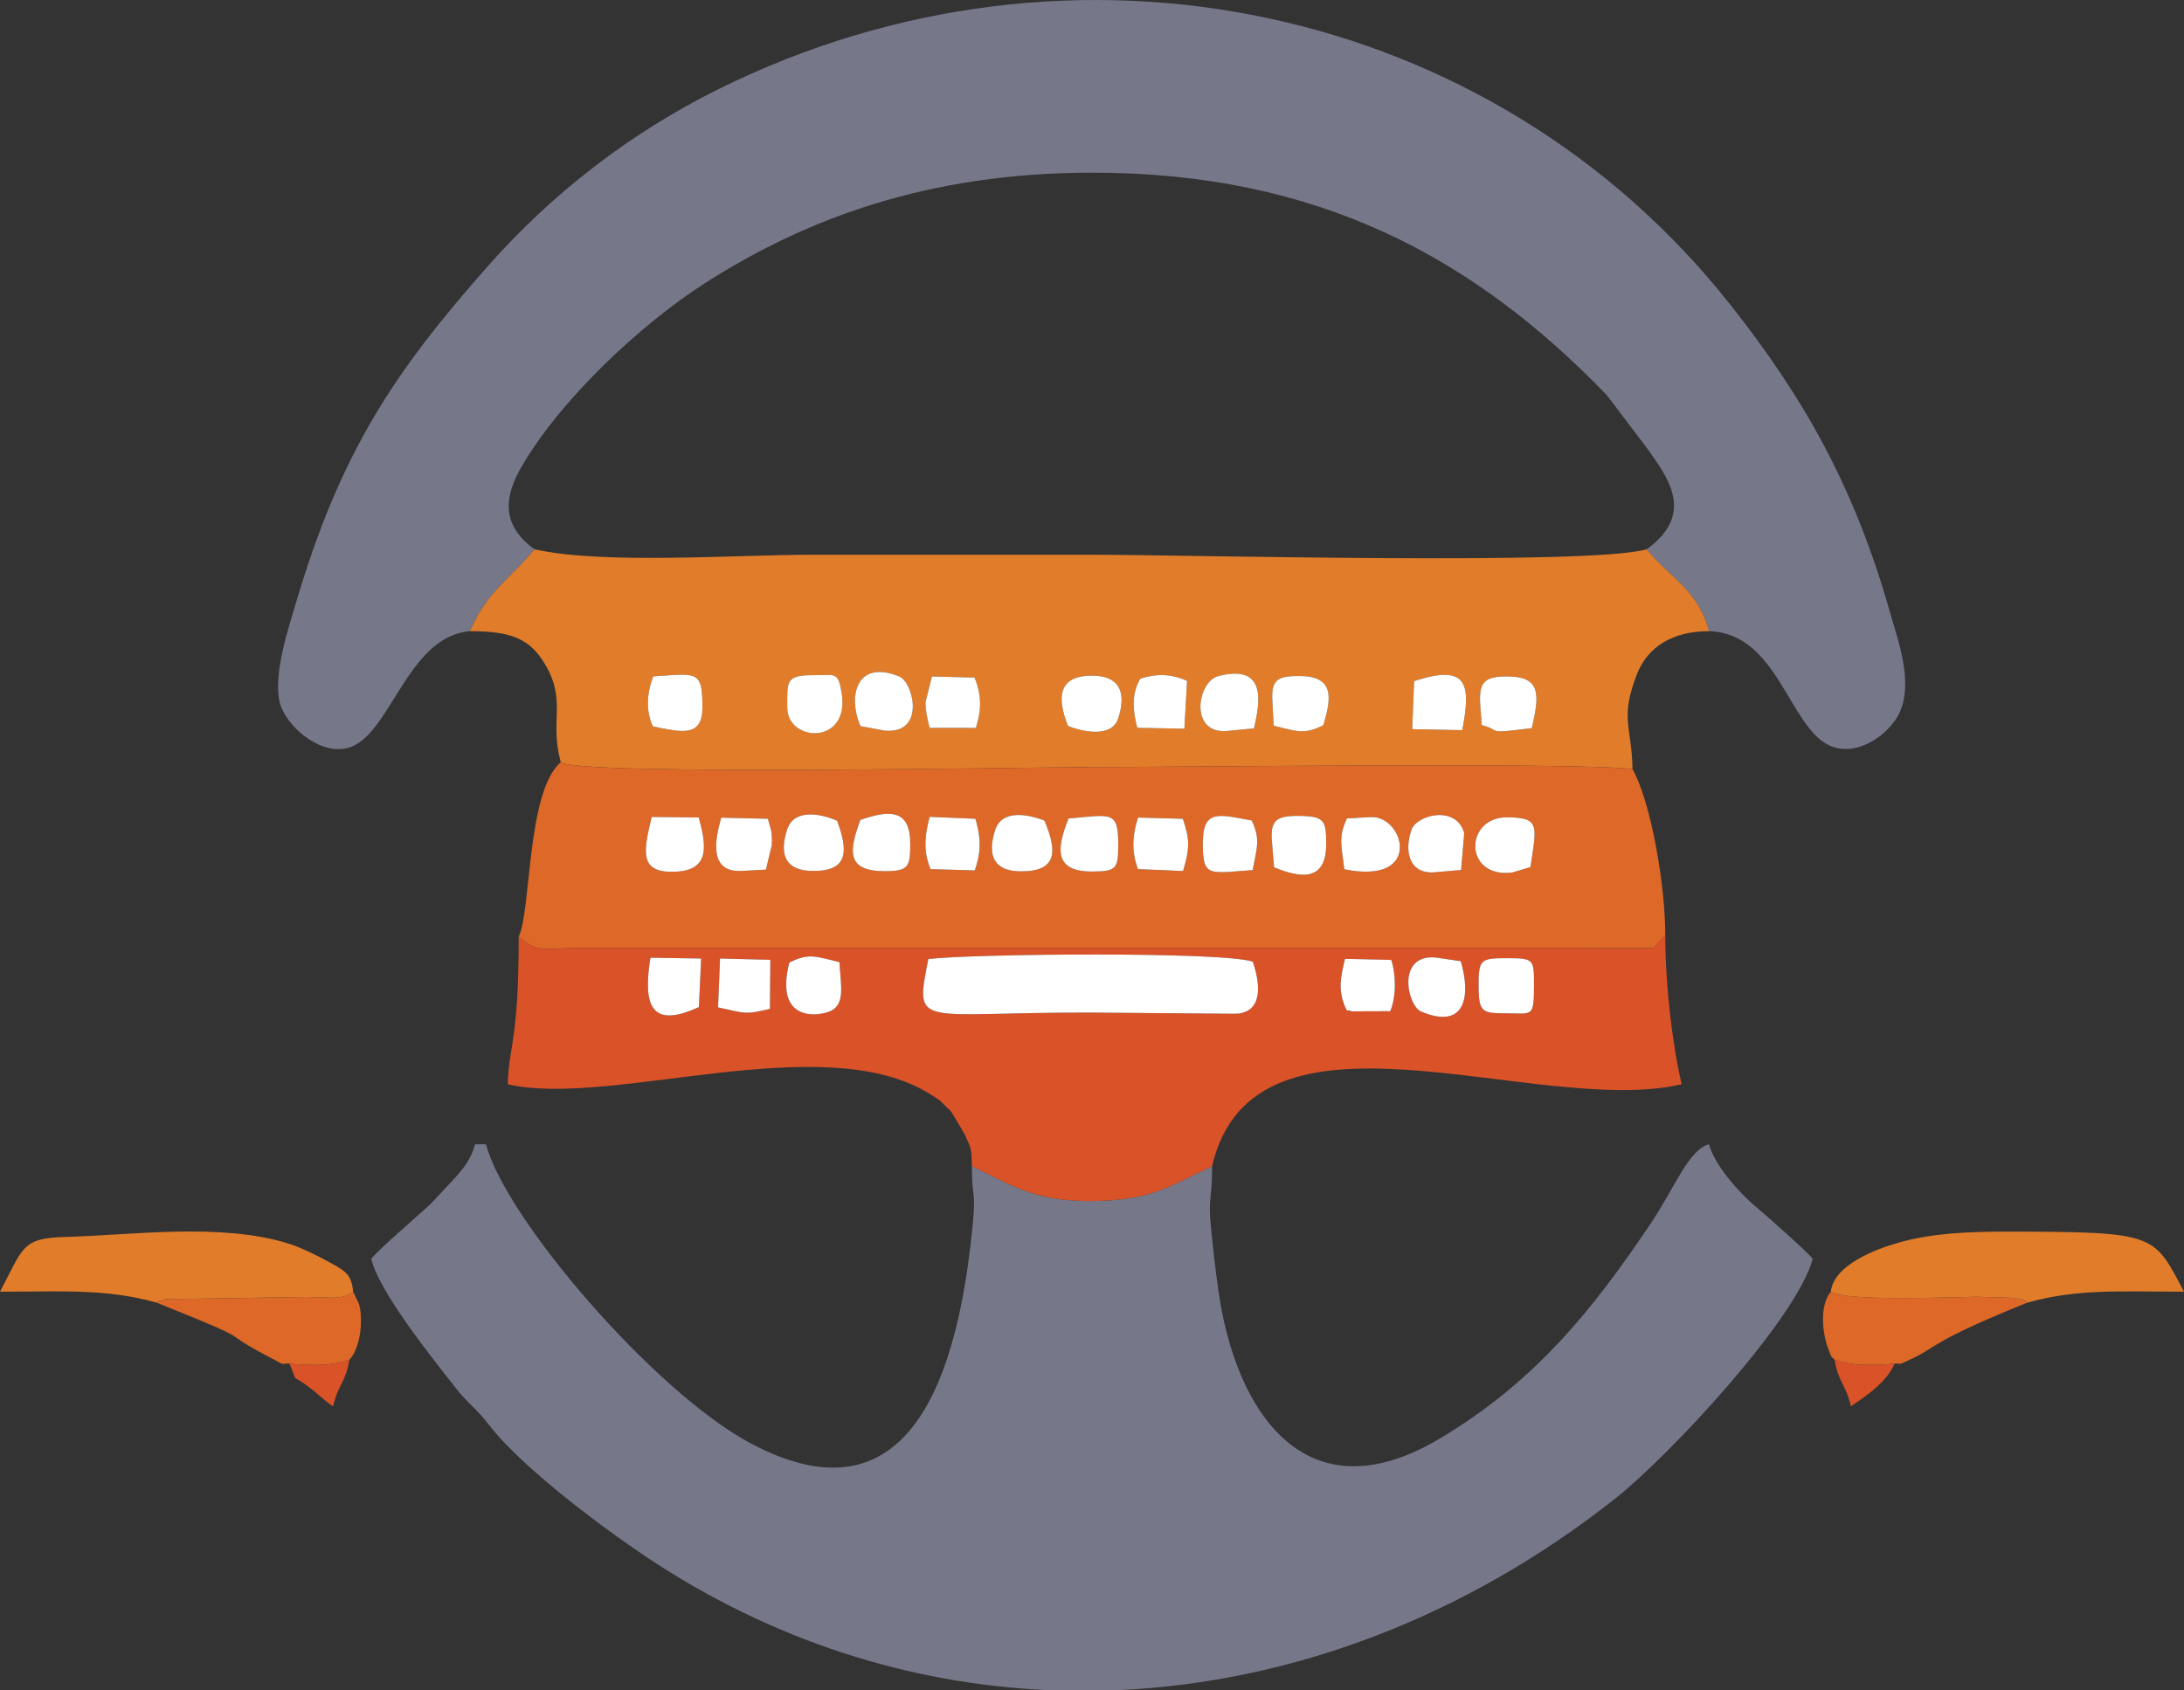 <?xml version="1.0" encoding="UTF-8"?>
<!DOCTYPE svg PUBLIC "-//W3C//DTD SVG 1.1//EN" "http://www.w3.org/Graphics/SVG/1.1/DTD/svg11.dtd">
<!-- Creator: CorelDRAW 2019 (64-Bit) -->
<svg xmlns="http://www.w3.org/2000/svg" xml:space="preserve" width="60.75mm" height="47.025mm" version="1.1" style="shape-rendering:geometricPrecision; text-rendering:geometricPrecision; image-rendering:optimizeQuality; fill-rule:evenodd; clip-rule:evenodd"
viewBox="0 0 2137.78 1654.81"
 xmlns:xlink="http://www.w3.org/1999/xlink">
 <rect x="0" y="0" width="2137.78" height="1654.81" fill="#333333" stroke="none"/>
 <defs>
  <style type="text/css">
   <![CDATA[
    .fil0 {fill:#76788A}
    .fil3 {fill:#D95228}
    .fil2 {fill:#DD6827}
    .fil1 {fill:#E17D2A}
    .fil4 {fill:white}
   ]]>
  </style>
 </defs>
 <g id="Слой_x0020_1">
  <g id="_2543487002144">
   <path class="fil0" d="M1186.47 1141.78c-40.31,18.74 -58.45,33.62 -117.58,34.11 -57.27,0.47 -78.98,-16.01 -117.58,-34.16 0,31.72 3.94,24.36 1.12,54.14 -11.46,120.79 -48.52,308.26 -218.57,216.77 -93.98,-50.56 -238.67,-219.14 -258.2,-292.28l-10.69 0c-3.9,14.6 -10.59,22.74 -20.06,33.38l-23.24 24.87c-0.8,0.76 -1.98,1.81 -2.79,2.55 -12,11.08 -49.29,43.01 -55.46,51.43 7.51,32.23 59.73,97.07 82.4,126.03 12.26,15.67 20.81,20.85 32.92,36.56 32.21,41.78 110.47,100.15 154.01,129.24 122.33,81.76 257.08,124.28 393.02,130.37l68.93 0c170.69,-7.71 340.26,-72.09 486.56,-187.74 53.07,-41.95 177.44,-175.85 193.09,-234.47 -5.02,-6.85 -45.3,-42.39 -55.77,-51.12 -16.08,-13.42 -40.31,-40.65 -45.77,-61.11 -19.93,5.32 -33.11,41.82 -56.64,76.97 -57.86,86.42 -114.35,155.76 -206.12,210.74 -132.91,79.63 -200.97,-27.3 -217.41,-144.24 -3.47,-24.73 -4.65,-35.99 -7.34,-62.56 -2.95,-29.05 1.18,-25.85 1.18,-59.5z"/>
   <path class="fil0" d="M459.85 617.99c17.84,-40.2 38.35,-49.99 63.37,-80.17 -27.6,-19.77 -33.02,-44.99 -13.98,-78.62 37.78,-66.78 117.55,-141.54 181.22,-182.23 98.6,-63.02 218.04,-107.81 378.43,-107.91 220.68,-0.14 373.47,82.7 503.82,217.68l39.18 51.68c19.17,27.35 49.05,63.77 -0.03,99.41 21.5,26.92 50.69,39.82 60.96,80.17 67.08,1.5 78.52,94.35 118.25,112.05 26.75,11.91 58.57,-11.17 68.34,-32.41 13.82,-30.04 -2.05,-72.01 -9.05,-96.86 -35.38,-125.65 -86.15,-213.3 -156.87,-302.76 -232.8,-294.49 -643.55,-382.51 -989.83,-210.93 -87.22,43.22 -163.78,102.78 -226.72,174.12 -90.8,102.94 -143.92,181.51 -187.73,330.68 -6.2,21.12 -21.62,66.51 -15.73,94.4 4.88,23.12 37.73,52.45 65.71,46.33 42.5,-9.3 58.38,-109.53 120.65,-114.62z"/>
   <path class="fil1" d="M953.97 663.4c8.35,21.11 5.53,34.73 1.31,49.29l-45.34 -0.02c-0.68,-2.35 -4.28,-16.87 -4.05,-25.14l6.31 -25.16 41.77 1.04zm495.14 29.37c-2.07,-24.49 3.1,-30.5 25.96,-30.5 33.25,0 32.11,17.28 24.33,50.6 -48.07,6.15 -28.08,2.26 -49.01,-2.93l-1.27 -17.17zm-64.9 -25.95c50.86,-16.52 56.46,0.9 47.03,48.04l-48.95 -0.96 1.91 -47.08zm-138.71 20.63c-1.62,-22.72 5.58,-25.59 26.47,-25.59 33.4,0 32.02,20.21 23.29,48.17 -19.21,9.99 -27.5,5.29 -48.49,0.5l-1.27 -23.08zm-43 28.07c-38.87,4.79 -31.09,-48.23 -9.81,-53.62 46.99,-11.91 41.01,24.75 34.69,51.25l-24.89 2.38zm-86.2 -51.18c14.6,-4.37 28.76,-5.45 45.64,2.34l-2.64 46.74 -46.06 -0.85c-4.07,-15.31 -6.38,-32.93 3.05,-48.23zm-70.89 46.38c-11,-27.5 -9.85,-49.24 23.49,-49.2 25.42,0.03 34.52,14.39 25.67,41.82 -6.16,19.09 -34.6,13.38 -49.16,7.38zm-203.09 0.21c-12.63,-28.53 -4.57,-65.91 37.92,-48.64 13.71,5.57 26.46,56.67 -14.49,53.04l-23.43 -4.4zm-71.77 -18.17c-0.06,-26.32 -1.39,-31.73 25.77,-31.73 21.72,0 23.67,-3.45 27.24,15.86 9.84,53.17 -52.93,50.27 -53.02,15.87zm-131.16 -30.53c42.92,-2.73 48.23,-6.58 48.14,30.53 -0.07,30.04 -21.65,23.69 -48.4,18.45 -7.25,-15.29 -5.94,-32.69 0.26,-48.98zm-179.54 -44.26c40.34,0 58.88,7.25 73.88,32.72 21.06,35.76 3.99,54.67 15.17,95.54 14.76,13.38 465.37,4.79 519.99,4.79 87.39,0 477.62,-4.85 529.1,2 -0.86,-42.73 -12.67,-49.58 4.46,-93.23 10.3,-26.26 34.51,-41.82 70.38,-41.82 -10.27,-40.35 -39.46,-53.25 -60.96,-80.17 -55.21,15.95 -448.25,5.35 -542.97,5.35 -90.86,0 -181.71,0 -272.57,0 -80.05,0 -205.35,9.72 -273.1,-5.35 -25.02,30.18 -45.53,39.97 -63.37,80.17z"/>
   <path class="fil2" d="M1113.83 850.92c-4.28,-12.06 -7.51,-26.55 0.13,-50.46l43.87 1.2c6.91,20.58 6.74,28.97 0.19,51.16l-44.19 -1.9zm-203.09 0c-5.08,-12.94 -7.48,-26.34 -0.73,-51.15l44.72 1.89c7.03,23.19 3.89,37.59 -0.59,50.55l-43.4 -1.29zm569.16 3.45c-47.56,5.4 -46.37,-54.28 -4.84,-54.14 32.97,0.1 28.99,8.45 23,48.7l-18.15 5.44zm-74.32 -0.45c-26.3,2.92 -31.41,-20.37 -24,-41.45 5.21,-14.83 43.97,-24.57 51.63,3.25l-3.03 36.1 -24.6 2.1zm-64.13 -53.9c32.79,-2.12 52.45,66.93 -25.59,51.06 -2.59,-22.54 -6.33,-31.09 2.6,-49.77l22.99 -1.29zm-96.24 26.4c-2.59,-23.74 4.07,-27.83 26.73,-27.57 24.25,0.28 26.22,4.45 26.18,27.57 -0.06,35.31 -22.92,34.48 -51.03,22.73l-1.89 -22.73zm-67.9 0c-0.06,-34.74 15.33,-29.01 47.88,-23.08 8.93,18.44 4.91,27.11 0.96,48.57 -42.46,2.98 -48.79,7.34 -48.84,-25.48zm-131.38 -25.03c41.45,-3.55 48.69,-8.2 48.63,25.03 -0.04,23.86 -1.1,26.83 -25.67,26.88 -36.51,0.08 -35.3,-21.36 -22.96,-51.91zm-46.52 51.74c-25.04,-0.04 -34.04,-13.81 -25.25,-40.68 6.52,-19.91 31.59,-15.55 48.14,-9.02 12.35,29.27 13.41,49.75 -22.9,49.7zm-157.27 -50.37c28.47,-9.82 48.91,-10.99 48.85,23.66 -0.04,22.63 -1.78,26.53 -25.19,26.53 -37.31,0 -35.06,-19.53 -23.67,-50.19zm-45.81 50c-25.15,0 -34.72,-13.01 -25.81,-40.66 6.6,-20.5 32.93,-15.64 48.9,-8.47 10.68,28.97 11.55,49.13 -23.08,49.13zm-69.48 -0.1c-33.37,2.35 -27.1,-30.31 -20.86,-52.1l45.66 1.1c3.25,11.98 4.23,11.89 3.91,25.47l-5.85 24.3 -22.86 1.23zm-42.87 -52.27c7.09,26.11 11.66,50.97 -21.34,53.01 -37.13,2.3 -33.25,-18.51 -24.71,-53.54l46.05 0.54zm-176.25 116.6c17.17,15.73 22.96,11.52 58.71,11.17l1052.93 -0.05c0.54,-1.1 1.87,-3.78 2.22,-2.95l8.47 -9.33c0,-50.59 -14.41,-131.69 -32.06,-162.79 -51.48,-6.85 -441.71,-2 -529.1,-2 -54.61,0 -505.23,8.6 -519.99,-4.79 -33.61,29.01 -28.78,145.7 -41.18,170.74z"/>
   <path class="fil3" d="M1447.31 966.22c-0.16,-27.19 1.93,-28.07 27.75,-28.07 26.62,0 26.52,1.06 26.46,27.23 -0.06,31.31 -1.84,26.76 -26.46,26.76 -23.96,0 -27.6,-0.61 -27.75,-25.91zm-17.46 -25.11c9.85,33.36 5.19,67.66 -38.68,49.35 -13.76,-5.75 -24.7,-56.63 14.48,-52.94l24.2 3.59zm-68.04 -1.25c4.85,14.89 4.89,36.18 -0.99,50.18l-38.43 0.15c-0.76,-1.54 -2.83,-0.6 -4.21,-1.02 -8.9,-18.12 -6.38,-30.97 -1.66,-50.38l45.28 1.07zm-158.62 52.64l-134.3 -1.09c-171.66,-0.52 -173.96,17.06 -160.21,-52.44 43.92,-5.2 290.09,-7.46 317.62,2.67 6.29,18.47 11.1,46.49 -12.95,50.62 -1.84,0.32 -8.04,0.19 -10.16,0.23zm-430.56 -50.07c19.58,-9.85 26.4,-5.7 49.03,-0.43 1.32,23.75 6.47,42.87 -10.98,48.83 -14.49,4.96 -52.12,6.84 -38.05,-48.41zm-67.85 -3.94l49.24 1.32 -0.4 47.89c-24.21,6.08 -24.21,4.38 -50.74,-1.35l1.9 -47.85zm-20.7 47.52c-47.11,21.74 -54.9,-1.63 -47.43,-48.3l49.66 0.78 -2.22 47.52zm267.22 155.74c38.6,18.14 60.3,34.63 117.58,34.16 59.13,-0.49 77.26,-15.37 117.58,-34.11 41.17,-177.42 317.68,-47.14 459.62,-80.21 -9.17,-39.35 -16.04,-97.66 -16.04,-145.75l-8.47 9.33c-0.35,-0.83 -1.68,1.84 -2.22,2.95l-1052.93 0.05c-35.75,0.36 -41.55,4.56 -58.71,-11.17 0,103.87 -9.87,107.64 -10.69,144.59 100.41,23.39 307.94,-55.75 412.92,9.33 3.41,2.11 7.73,4.81 9.96,6.53l10.98 10.69c0.09,0.11 12.29,20.15 13.59,22.97 6.1,13.26 6.42,12.71 6.82,30.65z"/>
   <path class="fil1" d="M1792.11 1264.66c13.5,9.78 120.93,5.23 142.63,4.96l36.77 1.09c11.42,2.35 6.72,0.83 13.06,4.64 49.54,-13.75 90.84,-10.69 153.2,-10.69 -29.88,-56.47 -26.49,-58.55 -171.03,-58.8 -41.6,-0.07 -75.53,1.71 -107.13,10.45 -23.38,6.47 -64.67,22.16 -67.51,48.35z"/>
   <path class="fil1" d="M153.2 1275.35c1.31,-0.78 3.41,-3.08 4.21,-1.77 0.81,1.32 3.17,-1.34 4.32,-1.6l137.72 -2.16c26.35,0.27 34.59,3.27 46.23,-5.16 -1.84,-16.97 -6.9,-19.76 -23,-28.68 -12.99,-7.2 -28.63,-14.79 -40.37,-18.45 -66.17,-20.64 -153.12,-8.23 -218.3,-6.45 -42.86,1.17 -40.93,10 -63.99,53.58 62.36,0 103.65,-3.06 153.2,10.69z"/>
   <path class="fil4" d="M1226.3 941.64c-27.52,-10.13 -273.69,-7.88 -317.62,-2.67 -13.75,69.5 -11.45,51.91 160.21,52.44l134.3 1.09c2.11,-0.04 8.31,0.09 10.16,-0.23 24.05,-4.14 19.24,-32.15 12.95,-50.62z"/>
   <path class="fil2" d="M1795.73 1331.2c14.83,5.93 36.68,6.03 58.79,3.9 8.54,-0.36 2.54,1.71 13.84,-3.37 29.18,-13.13 18.94,-17.24 116.22,-56.38 -6.34,-3.81 -1.64,-2.29 -13.06,-4.64l-36.77 -1.09c-21.71,0.27 -129.14,4.82 -142.63,-4.96 -11.32,13.5 -8.24,40.02 -3.03,54.56 4.18,11.66 3.35,8.59 6.65,11.98z"/>
   <path class="fil2" d="M153.2 1275.35c108.22,43.54 52.89,23.51 112.93,54.7 15.27,7.93 6.33,4.59 17.13,5.05 22.11,2.13 43.96,2.03 58.79,-3.9 10.35,-10.62 13.85,-37.84 9.48,-54.25l-5.86 -12.28c-11.64,8.43 -19.88,5.43 -46.23,5.16l-137.72 2.16c-1.15,0.26 -3.51,2.92 -4.32,1.6 -0.8,-1.31 -2.9,0.99 -4.21,1.77z"/>
   <path class="fil4" d="M1475.07 992.13c24.63,0 26.4,4.55 26.46,-26.76 0.05,-26.17 0.16,-27.23 -26.46,-27.23 -25.83,0 -27.92,0.88 -27.75,28.07 0.15,25.31 3.8,25.91 27.75,25.91z"/>
   <path class="fil4" d="M999.41 853.13c36.31,0.05 35.25,-20.43 22.9,-49.7 -16.56,-6.53 -41.63,-10.89 -48.14,9.02 -8.79,26.87 0.2,40.64 25.25,40.68z"/>
   <path class="fil4" d="M1429.86 941.11l-24.2 -3.59c-39.18,-3.69 -28.24,47.19 -14.48,52.94 43.87,18.31 48.53,-15.99 38.68,-49.35z"/>
   <path class="fil4" d="M796.32 852.75c34.64,0 33.77,-20.16 23.08,-49.13 -15.96,-7.16 -42.29,-12.03 -48.9,8.47 -8.91,27.65 0.67,40.66 25.81,40.66z"/>
   <path class="fil4" d="M1045.93 801.39c-12.34,30.55 -13.55,51.99 22.96,51.91 24.57,-0.05 25.63,-3.03 25.67,-26.88 0.06,-33.23 -7.18,-28.58 -48.63,-25.03z"/>
   <path class="fil4" d="M842.32 710.95l23.43 4.4c40.95,3.63 28.2,-47.47 14.49,-53.04 -42.49,-17.27 -50.54,20.11 -37.92,48.64z"/>
   <path class="fil4" d="M1045.4 710.73c14.57,6 43,11.71 49.16,-7.38 8.85,-27.42 -0.25,-41.78 -25.67,-41.82 -33.34,-0.04 -34.49,21.69 -23.49,49.2z"/>
   <path class="fil4" d="M1245.22 826.42l1.89 22.73c28.11,11.74 50.97,12.58 51.03,-22.73 0.04,-23.13 -1.93,-27.3 -26.18,-27.57 -22.66,-0.26 -29.33,3.84 -26.73,27.57z"/>
   <path class="fil4" d="M842.14 802.76c-11.39,30.66 -13.64,50.19 23.67,50.19 23.4,0 25.14,-3.89 25.19,-26.53 0.06,-34.65 -20.38,-33.48 -48.85,-23.66z"/>
   <path class="fil4" d="M683.97 800.39l-46.05 -0.54c-8.54,35.03 -12.41,55.84 24.71,53.54 33,-2.04 28.43,-26.9 21.34,-53.01z"/>
   <path class="fil4" d="M1202.5 715.53l24.89 -2.38c6.31,-26.5 12.3,-63.16 -34.69,-51.25 -21.28,5.39 -29.07,58.42 9.81,53.62z"/>
   <path class="fil4" d="M770.55 692.78c0.08,34.4 62.86,37.3 53.02,-15.87 -3.58,-19.31 -5.52,-15.86 -27.24,-15.86 -27.17,0 -25.84,5.41 -25.77,31.73z"/>
   <path class="fil4" d="M1498.06 848.92c5.99,-40.25 9.97,-48.6 -23,-48.7 -41.53,-0.13 -42.72,59.54 4.84,54.14l18.15 -5.44z"/>
   <path class="fil4" d="M684.09 986l2.22 -47.52 -49.66 -0.78c-7.46,46.68 0.32,70.04 47.43,48.3z"/>
   <path class="fil4" d="M772.63 942.42c-14.06,55.25 23.56,53.37 38.05,48.41 17.45,-5.96 12.3,-25.08 10.98,-48.83 -22.63,-5.28 -29.45,-9.42 -49.03,0.43z"/>
   <path class="fil4" d="M639.39 662.25c-6.2,16.29 -7.51,33.69 -0.26,48.98 26.75,5.24 48.33,11.59 48.4,-18.45 0.09,-37.11 -5.22,-33.26 -48.14,-30.53z"/>
   <path class="fil4" d="M1449.11 692.78l1.27 17.17c20.93,5.19 0.94,9.08 49.01,2.93 7.78,-33.32 8.92,-50.6 -24.33,-50.6 -22.85,0 -28.03,6.01 -25.96,30.5z"/>
   <path class="fil4" d="M1318.47 801.31c-8.93,18.68 -5.19,27.24 -2.6,49.77 78.03,15.87 58.38,-53.18 25.59,-51.06l-22.99 1.29z"/>
   <path class="fil4" d="M1245.5 687.46l1.27 23.08c20.99,4.8 29.28,9.5 48.49,-0.5 8.74,-27.96 10.11,-48.17 -23.29,-48.17 -20.89,0 -28.09,2.86 -26.47,25.59z"/>
   <path class="fil4" d="M1405.59 853.91l24.6 -2.1 3.03 -36.1c-7.65,-27.81 -46.42,-18.08 -51.63,-3.25 -7.41,21.08 -2.3,44.37 24,41.45z"/>
   <path class="fil4" d="M1177.32 826.42c0.06,32.82 6.39,28.47 48.84,25.48 3.95,-21.46 7.97,-30.13 -0.96,-48.57 -32.55,-5.92 -47.94,-11.65 -47.88,23.08z"/>
   <path class="fil4" d="M1384.21 666.83l-1.91 47.08 48.95 0.96c9.42,-47.14 3.83,-64.56 -47.03,-48.04z"/>
   <path class="fil4" d="M726.84 852.66l22.86 -1.23 5.85 -24.3c0.32,-13.58 -0.67,-13.49 -3.91,-25.47l-45.66 -1.1c-6.23,21.79 -12.51,54.45 20.86,52.1z"/>
   <path class="fil4" d="M1113.83 850.92l44.19 1.9c6.55,-22.19 6.72,-30.58 -0.19,-51.16l-43.87 -1.2c-7.64,23.91 -4.41,38.4 -0.13,50.46z"/>
   <path class="fil4" d="M910.75 850.92l43.4 1.29c4.48,-12.96 7.62,-27.36 0.59,-50.55l-44.72 -1.89c-6.75,24.81 -4.35,38.21 0.73,51.15z"/>
   <path class="fil4" d="M1318.19 989.17c1.38,0.43 3.44,-0.52 4.21,1.02l38.43 -0.15c5.88,-14.01 5.83,-35.29 0.99,-50.18l-45.28 -1.07c-4.72,19.41 -7.24,32.27 1.66,50.38z"/>
   <path class="fil4" d="M702.88 986.33c26.53,5.73 26.53,7.44 50.74,1.35l0.4 -47.89 -49.24 -1.32 -1.9 47.85z"/>
   <path class="fil4" d="M1116.3 664.36c-9.43,15.29 -7.13,32.92 -3.05,48.23l46.06 0.85 2.64 -46.74c-16.88,-7.78 -31.05,-6.7 -45.64,-2.34z"/>
   <path class="fil4" d="M912.2 662.37l-6.31 25.16c-0.23,8.27 3.36,22.79 4.05,25.14l45.34 0.02c4.22,-14.55 7.04,-28.17 -1.31,-49.29l-41.77 -1.04z"/>
   <path class="fil3" d="M1854.52 1335.1c-22.11,2.13 -43.96,2.03 -58.79,-3.9 4.53,24.56 10.86,23.51 16.03,45.7 19.73,-13.21 35.51,-25.22 42.76,-41.79z"/>
   <path class="fil3" d="M283.26 1335.1c9.64,22.05 -0.05,8.41 19.1,22.92 11.22,8.5 13.18,11.86 23.66,18.88 5.17,-22.18 11.5,-21.13 16.03,-45.7 -14.83,5.93 -36.68,6.03 -58.79,3.9z"/>
  </g>
 </g>
</svg>
